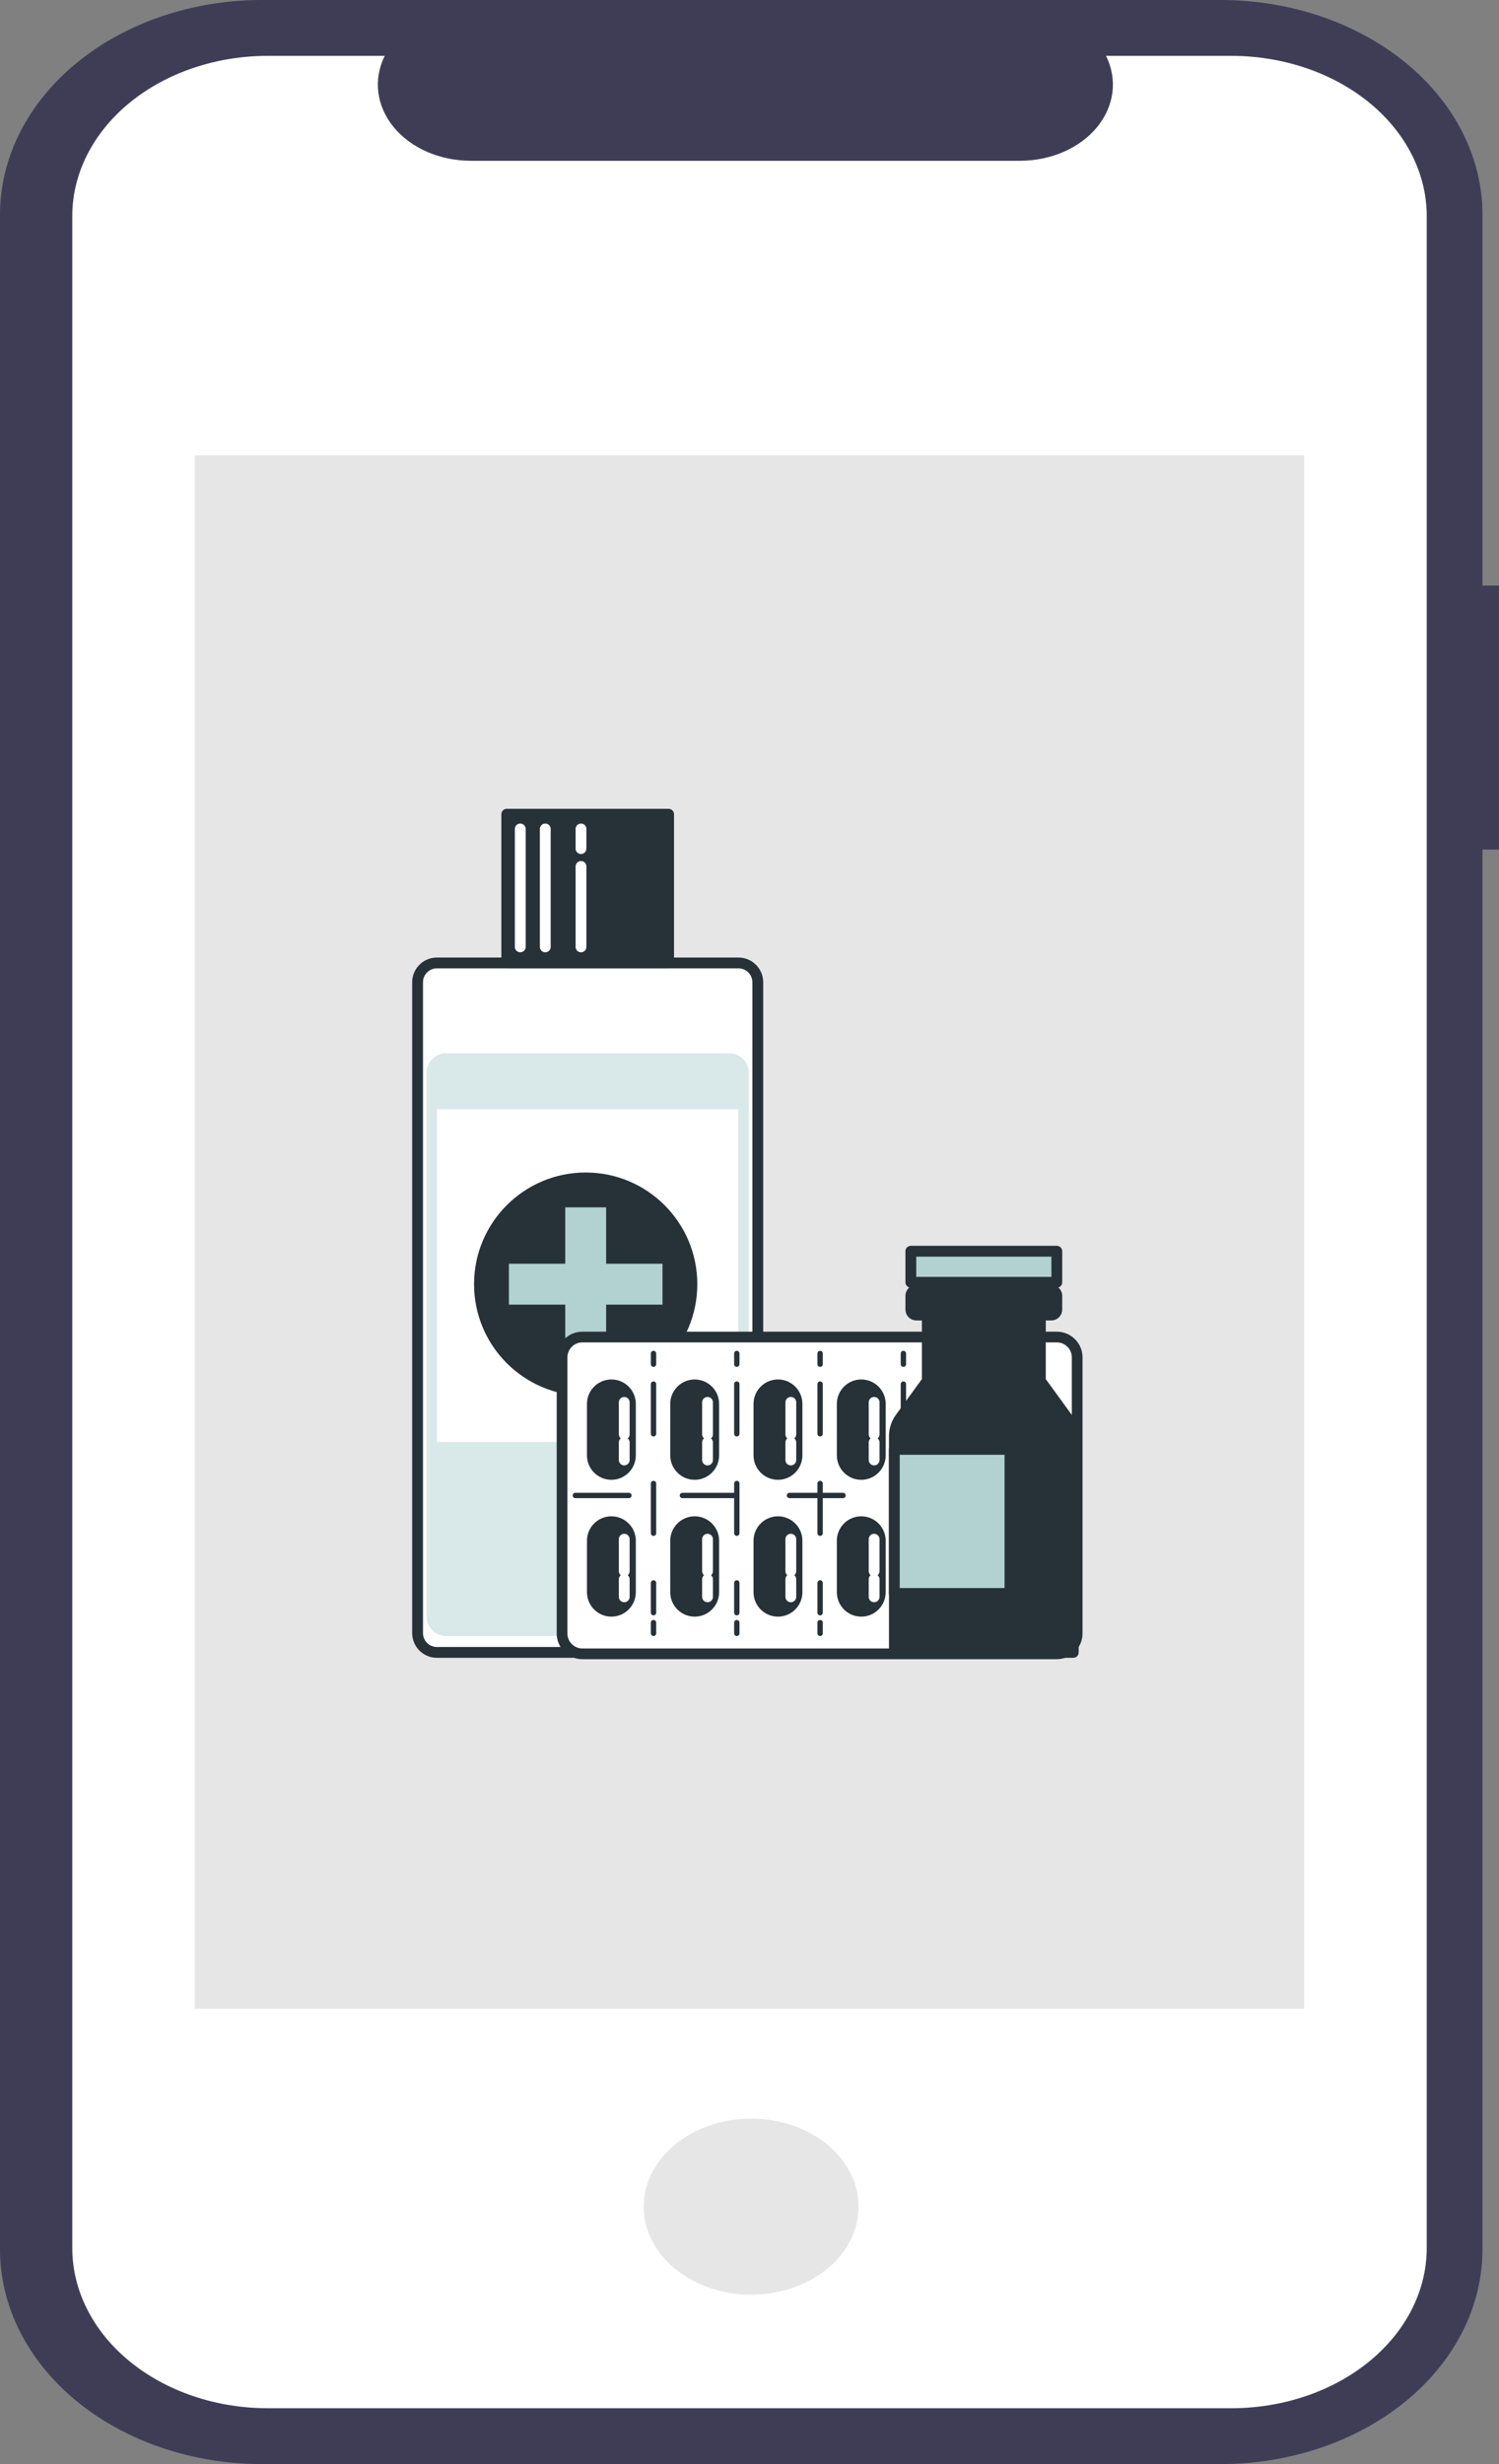 <svg width="140" height="230" viewBox="0 0 140 230" fill="none" xmlns="http://www.w3.org/2000/svg">
<rect x="0" y="0" width="140" height="230" fill="#808080" stroke="none"/>
<path d="M140 54.657H138.457V20.037C138.457 17.406 137.825 14.8 136.595 12.369C135.366 9.938 133.564 7.729 131.293 5.869C129.022 4.008 126.325 2.532 123.358 1.525C120.39 0.518 117.209 2.07514e-06 113.997 0H24.46C21.248 -6.22521e-06 18.067 0.518 15.1 1.525C12.132 2.532 9.436 4.008 7.164 5.869C4.893 7.729 3.091 9.938 1.862 12.369C0.633 14.8 6.58619e-06 17.406 0 20.037V209.963C-3.06956e-06 215.277 2.577 220.374 7.164 224.131C11.751 227.889 17.973 230 24.46 230H113.997C120.484 230 126.706 227.889 131.293 224.131C135.88 220.374 138.457 215.277 138.457 209.963V79.299H140L140 54.657Z" fill="#3F3D56"/>
<path d="M114.985 5.213H103.297C103.835 6.292 104.04 7.464 103.895 8.623C103.75 9.783 103.258 10.896 102.465 11.863C101.671 12.831 100.599 13.624 99.343 14.172C98.087 14.72 96.686 15.007 95.262 15.007H43.968C42.544 15.007 41.143 14.72 39.887 14.172C38.631 13.624 37.559 12.831 36.765 11.863C35.972 10.896 35.48 9.783 35.335 8.623C35.19 7.464 35.395 6.292 35.933 5.213H25.016C20.172 5.213 15.526 6.789 12.1 9.596C8.674 12.402 6.75 16.208 6.75 20.176V209.824C6.75 211.789 7.222 213.735 8.14 215.55C9.058 217.365 10.404 219.015 12.1 220.404C13.796 221.794 15.81 222.896 18.026 223.648C20.242 224.4 22.618 224.787 25.016 224.787H114.985C117.384 224.787 119.759 224.4 121.975 223.648C124.191 222.896 126.205 221.794 127.901 220.404C129.597 219.015 130.943 217.365 131.861 215.55C132.779 213.735 133.251 211.789 133.251 209.824V20.176C133.251 18.211 132.779 16.265 131.861 14.45C130.943 12.635 129.597 10.985 127.901 9.596C126.205 8.206 124.191 7.104 121.975 6.352C119.759 5.6 117.384 5.213 114.985 5.213Z" fill="white"/>
<path d="M121.805 42.502H18.194V187.498H121.805V42.502Z" fill="#E6E6E6"/>
<path d="M70.154 214.189C75.693 214.189 80.184 210.51 80.184 205.972C80.184 201.434 75.693 197.755 70.154 197.755C64.614 197.755 60.123 201.434 60.123 205.972C60.123 210.51 64.614 214.189 70.154 214.189Z" fill="#E6E6E6"/>
<path d="M68.969 89.882H40.805C39.808 89.882 39 90.69 39 91.686V152.433C39 153.43 39.808 154.238 40.805 154.238H68.969C69.966 154.238 70.774 153.43 70.774 152.433V91.686C70.774 90.69 69.966 89.882 68.969 89.882Z" fill="white" stroke="#263238" stroke-width="1.01" stroke-miterlimit="10" stroke-linecap="round" stroke-linejoin="round"/>
<path d="M68.113 98.323H41.66C40.663 98.323 39.855 99.131 39.855 100.128V150.896C39.855 151.893 40.663 152.701 41.66 152.701H68.113C69.11 152.701 69.918 151.893 69.918 150.896V100.128C69.918 99.131 69.11 98.323 68.113 98.323Z" fill="#B2D1D1"/>
<path opacity="0.5" d="M68.113 98.323H41.66C40.663 98.323 39.855 99.131 39.855 100.128V150.896C39.855 151.893 40.663 152.701 41.66 152.701H68.113C69.11 152.701 69.918 151.893 69.918 150.896V100.128C69.918 99.131 69.11 98.323 68.113 98.323Z" fill="white"/>
<path d="M62.445 76H47.329V89.882H62.445V76Z" fill="#263238" stroke="#263238" stroke-width="1.01" stroke-miterlimit="10" stroke-linecap="round" stroke-linejoin="round"/>
<path d="M48.59 77.374V88.383" stroke="white" stroke-width="1.01" stroke-miterlimit="10" stroke-linecap="round" stroke-linejoin="round"/>
<path d="M50.926 77.374V88.383" stroke="white" stroke-width="1.01" stroke-miterlimit="10" stroke-linecap="round" stroke-linejoin="round"/>
<path d="M54.262 80.877V88.383" stroke="white" stroke-width="1.01" stroke-miterlimit="10" stroke-linecap="round" stroke-linejoin="round"/>
<path d="M54.262 77.374V79.209" stroke="white" stroke-width="1.01" stroke-miterlimit="10" stroke-linecap="round" stroke-linejoin="round"/>
<path d="M68.958 103.538H40.816V134.598H68.958V103.538Z" fill="white"/>
<path d="M54.7 130.293C60.457 130.293 65.125 125.625 65.125 119.868C65.125 114.11 60.457 109.442 54.7 109.442C48.942 109.442 44.274 114.11 44.274 119.868C44.274 125.625 48.942 130.293 54.7 130.293Z" fill="#263238"/>
<path d="M56.609 112.695H52.791V127.04H56.609V112.695Z" fill="#B2D1D1"/>
<path d="M61.873 121.776V117.959H47.527V121.776H61.873Z" fill="#B2D1D1"/>
<path d="M98.702 154.37H54.395C53.345 154.37 52.494 153.52 52.494 152.47V126.7C52.494 125.651 53.345 124.8 54.395 124.8H98.702C99.752 124.8 100.603 125.651 100.603 126.7V152.47C100.603 153.519 99.752 154.37 98.702 154.37Z" fill="white" stroke="#263238" stroke-miterlimit="10" stroke-linecap="round" stroke-linejoin="round"/>
<path d="M57.101 137.621C56.12 137.621 55.324 136.825 55.324 135.844V131.042C55.324 130.061 56.12 129.265 57.101 129.265C58.082 129.265 58.878 130.061 58.878 131.042V135.844C58.877 136.825 58.082 137.621 57.101 137.621Z" fill="#263238" stroke="#263238" stroke-width="1.01" stroke-miterlimit="10" stroke-linecap="round" stroke-linejoin="round"/>
<path d="M58.301 130.898V133.875" stroke="white" stroke-width="1.01" stroke-miterlimit="10" stroke-linecap="round" stroke-linejoin="round"/>
<path d="M58.301 134.644V136.276" stroke="white" stroke-width="1.01" stroke-miterlimit="10" stroke-linecap="round" stroke-linejoin="round"/>
<path d="M64.88 137.621C63.899 137.621 63.103 136.825 63.103 135.844V131.042C63.103 130.061 63.899 129.265 64.88 129.265C65.861 129.265 66.657 130.061 66.657 131.042V135.844C66.657 136.825 65.861 137.621 64.88 137.621Z" fill="#263238" stroke="#263238" stroke-width="1.01" stroke-miterlimit="10" stroke-linecap="round" stroke-linejoin="round"/>
<path d="M66.08 130.898V133.875" stroke="white" stroke-width="1.01" stroke-miterlimit="10" stroke-linecap="round" stroke-linejoin="round"/>
<path d="M66.08 134.644V136.276" stroke="white" stroke-width="1.01" stroke-miterlimit="10" stroke-linecap="round" stroke-linejoin="round"/>
<path d="M72.659 137.621C71.678 137.621 70.882 136.825 70.882 135.844V131.042C70.882 130.061 71.678 129.265 72.659 129.265C73.64 129.265 74.436 130.061 74.436 131.042V135.844C74.436 136.825 73.64 137.621 72.659 137.621Z" fill="#263238" stroke="#263238" stroke-width="1.01" stroke-miterlimit="10" stroke-linecap="round" stroke-linejoin="round"/>
<path d="M73.859 130.898V133.875" stroke="white" stroke-width="1.01" stroke-miterlimit="10" stroke-linecap="round" stroke-linejoin="round"/>
<path d="M73.859 134.644V136.276" stroke="white" stroke-width="1.01" stroke-miterlimit="10" stroke-linecap="round" stroke-linejoin="round"/>
<path d="M80.438 137.621C79.457 137.621 78.662 136.825 78.662 135.844V131.042C78.662 130.061 79.457 129.265 80.438 129.265C81.42 129.265 82.215 130.061 82.215 131.042V135.844C82.215 136.825 81.42 137.621 80.438 137.621Z" fill="#263238" stroke="#263238" stroke-width="1.01" stroke-miterlimit="10" stroke-linecap="round" stroke-linejoin="round"/>
<path d="M81.639 130.898V133.875" stroke="white" stroke-width="1.01" stroke-miterlimit="10" stroke-linecap="round" stroke-linejoin="round"/>
<path d="M81.639 134.644V136.276" stroke="white" stroke-width="1.01" stroke-miterlimit="10" stroke-linecap="round" stroke-linejoin="round"/>
<path d="M88.217 137.621C87.236 137.621 86.44 136.825 86.44 135.844V131.042C86.44 130.061 87.236 129.265 88.217 129.265C89.198 129.265 89.994 130.061 89.994 131.042V135.844C89.994 136.825 89.198 137.621 88.217 137.621Z" fill="#263238" stroke="#263238" stroke-width="1.01" stroke-miterlimit="10" stroke-linecap="round" stroke-linejoin="round"/>
<path d="M89.418 130.898V133.875" stroke="white" stroke-width="1.01" stroke-miterlimit="10" stroke-linecap="round" stroke-linejoin="round"/>
<path d="M89.418 134.644V136.276" stroke="white" stroke-width="1.01" stroke-miterlimit="10" stroke-linecap="round" stroke-linejoin="round"/>
<path d="M95.996 137.621C95.015 137.621 94.219 136.825 94.219 135.844V131.042C94.219 130.061 95.015 129.265 95.996 129.265C96.977 129.265 97.773 130.061 97.773 131.042V135.844C97.773 136.825 96.977 137.621 95.996 137.621Z" fill="#263238" stroke="#263238" stroke-width="1.01" stroke-miterlimit="10" stroke-linecap="round" stroke-linejoin="round"/>
<path d="M97.196 130.898V133.875" stroke="white" stroke-width="1.01" stroke-miterlimit="10" stroke-linecap="round" stroke-linejoin="round"/>
<path d="M97.196 134.644V136.276" stroke="white" stroke-width="1.01" stroke-miterlimit="10" stroke-linecap="round" stroke-linejoin="round"/>
<path d="M57.101 150.394C56.12 150.394 55.324 149.598 55.324 148.617V143.815C55.324 142.834 56.12 142.038 57.101 142.038C58.082 142.038 58.878 142.834 58.878 143.815V148.617C58.877 149.598 58.082 150.394 57.101 150.394Z" fill="#263238" stroke="#263238" stroke-width="1.01" stroke-miterlimit="10" stroke-linecap="round" stroke-linejoin="round"/>
<path d="M58.301 143.671V146.648" stroke="white" stroke-width="1.01" stroke-miterlimit="10" stroke-linecap="round" stroke-linejoin="round"/>
<path d="M58.301 147.416V149.049" stroke="white" stroke-width="1.01" stroke-miterlimit="10" stroke-linecap="round" stroke-linejoin="round"/>
<path d="M64.88 150.394C63.899 150.394 63.103 149.598 63.103 148.617V143.815C63.103 142.834 63.899 142.038 64.88 142.038C65.861 142.038 66.657 142.834 66.657 143.815V148.617C66.657 149.598 65.861 150.394 64.88 150.394Z" fill="#263238" stroke="#263238" stroke-width="1.01" stroke-miterlimit="10" stroke-linecap="round" stroke-linejoin="round"/>
<path d="M66.08 143.671V146.648" stroke="white" stroke-width="1.01" stroke-miterlimit="10" stroke-linecap="round" stroke-linejoin="round"/>
<path d="M66.08 147.416V149.049" stroke="white" stroke-width="1.01" stroke-miterlimit="10" stroke-linecap="round" stroke-linejoin="round"/>
<path d="M72.659 150.394C71.678 150.394 70.882 149.598 70.882 148.617V143.815C70.882 142.834 71.678 142.038 72.659 142.038C73.64 142.038 74.436 142.834 74.436 143.815V148.617C74.436 149.598 73.64 150.394 72.659 150.394Z" fill="#263238" stroke="#263238" stroke-width="1.01" stroke-miterlimit="10" stroke-linecap="round" stroke-linejoin="round"/>
<path d="M73.859 143.671V146.648" stroke="white" stroke-width="1.01" stroke-miterlimit="10" stroke-linecap="round" stroke-linejoin="round"/>
<path d="M73.859 147.416V149.049" stroke="white" stroke-width="1.01" stroke-miterlimit="10" stroke-linecap="round" stroke-linejoin="round"/>
<path d="M80.438 150.394C79.457 150.394 78.662 149.598 78.662 148.617V143.815C78.662 142.834 79.457 142.038 80.438 142.038C81.42 142.038 82.215 142.834 82.215 143.815V148.617C82.215 149.598 81.42 150.394 80.438 150.394Z" fill="#263238" stroke="#263238" stroke-width="1.01" stroke-miterlimit="10" stroke-linecap="round" stroke-linejoin="round"/>
<path d="M81.639 143.671V146.648" stroke="white" stroke-width="1.01" stroke-miterlimit="10" stroke-linecap="round" stroke-linejoin="round"/>
<path d="M81.639 147.416V149.049" stroke="white" stroke-width="1.01" stroke-miterlimit="10" stroke-linecap="round" stroke-linejoin="round"/>
<path d="M88.217 150.394C87.236 150.394 86.44 149.598 86.44 148.617V143.815C86.44 142.834 87.236 142.038 88.217 142.038C89.198 142.038 89.994 142.834 89.994 143.815V148.617C89.994 149.598 89.198 150.394 88.217 150.394Z" fill="#263238" stroke="#263238" stroke-width="1.01" stroke-miterlimit="10" stroke-linecap="round" stroke-linejoin="round"/>
<path d="M89.418 143.671V146.648" stroke="white" stroke-width="1.01" stroke-miterlimit="10" stroke-linecap="round" stroke-linejoin="round"/>
<path d="M89.418 147.416V149.049" stroke="white" stroke-width="1.01" stroke-miterlimit="10" stroke-linecap="round" stroke-linejoin="round"/>
<path d="M95.996 150.394C95.015 150.394 94.219 149.598 94.219 148.617V143.815C94.219 142.834 95.015 142.038 95.996 142.038C96.977 142.038 97.773 142.834 97.773 143.815V148.617C97.773 149.598 96.977 150.394 95.996 150.394Z" fill="#263238" stroke="#263238" stroke-width="1.01" stroke-miterlimit="10" stroke-linecap="round" stroke-linejoin="round"/>
<path d="M97.196 143.671V146.648" stroke="white" stroke-width="1.01" stroke-miterlimit="10" stroke-linecap="round" stroke-linejoin="round"/>
<path d="M97.196 147.416V149.049" stroke="white" stroke-width="1.01" stroke-miterlimit="10" stroke-linecap="round" stroke-linejoin="round"/>
<path d="M61.035 126.336V127.336" stroke="#263238" stroke-width="0.5" stroke-linecap="round" stroke-linejoin="round"/>
<path d="M61.035 129.192V150.531" stroke="#263238" stroke-width="0.5" stroke-linecap="round" stroke-linejoin="round" stroke-dasharray="4.64 4.64"/>
<path d="M61.035 151.459V152.459" stroke="#263238" stroke-width="0.5" stroke-linecap="round" stroke-linejoin="round"/>
<path d="M68.814 126.336V127.336" stroke="#263238" stroke-width="0.5" stroke-linecap="round" stroke-linejoin="round"/>
<path d="M68.814 129.192V150.531" stroke="#263238" stroke-width="0.5" stroke-linecap="round" stroke-linejoin="round" stroke-dasharray="4.64 4.64"/>
<path d="M68.814 151.459V152.459" stroke="#263238" stroke-width="0.5" stroke-linecap="round" stroke-linejoin="round"/>
<path d="M76.594 126.336V127.336" stroke="#263238" stroke-width="0.5" stroke-linecap="round" stroke-linejoin="round"/>
<path d="M76.594 129.192V150.531" stroke="#263238" stroke-width="0.5" stroke-linecap="round" stroke-linejoin="round" stroke-dasharray="4.64 4.64"/>
<path d="M76.594 151.459V152.459" stroke="#263238" stroke-width="0.5" stroke-linecap="round" stroke-linejoin="round"/>
<path d="M84.373 126.336V127.336" stroke="#263238" stroke-width="0.5" stroke-linecap="round" stroke-linejoin="round"/>
<path d="M84.373 129.192V150.531" stroke="#263238" stroke-width="0.5" stroke-linecap="round" stroke-linejoin="round" stroke-dasharray="4.64 4.64"/>
<path d="M84.373 151.459V152.459" stroke="#263238" stroke-width="0.5" stroke-linecap="round" stroke-linejoin="round"/>
<path d="M92.151 126.336V127.336" stroke="#263238" stroke-width="0.5" stroke-linecap="round" stroke-linejoin="round"/>
<path d="M92.151 129.192V150.531" stroke="#263238" stroke-width="0.5" stroke-linecap="round" stroke-linejoin="round" stroke-dasharray="4.64 4.64"/>
<path d="M92.151 151.459V152.459" stroke="#263238" stroke-width="0.5" stroke-linecap="round" stroke-linejoin="round"/>
<path d="M53.736 139.59H99.162" stroke="#263238" stroke-width="0.5" stroke-miterlimit="10" stroke-linecap="round" stroke-linejoin="round" stroke-dasharray="5 5"/>
<path d="M97.166 128.891V122.362H86.605V128.891L84.08 132.362C83.724 132.852 83.532 133.442 83.532 134.047V154.238H100.238V134.047C100.238 133.442 100.046 132.852 99.69 132.362L97.166 128.891Z" fill="#263238" stroke="#263238" stroke-width="1.01" stroke-miterlimit="10" stroke-linecap="round" stroke-linejoin="round"/>
<path d="M97.172 119.366H86.649V120.498H97.172V119.366Z" fill="#263238" stroke="#263238" stroke-width="1.01" stroke-miterlimit="10" stroke-linecap="round" stroke-linejoin="round"/>
<path d="M98.702 116.792H85.068V119.691H98.702V116.792Z" fill="#B2D1D1" stroke="#263238" stroke-width="1.01" stroke-miterlimit="10" stroke-linecap="round" stroke-linejoin="round"/>
<path d="M98.194 120.442H85.576C85.296 120.442 85.068 120.669 85.068 120.95V122.238C85.068 122.518 85.296 122.746 85.576 122.746H98.194C98.474 122.746 98.702 122.518 98.702 122.238V120.95C98.702 120.669 98.474 120.442 98.194 120.442Z" fill="#263238" stroke="#263238" stroke-width="1.01" stroke-miterlimit="10" stroke-linecap="round" stroke-linejoin="round"/>
<path d="M94.325 135.283H83.525V148.733H94.325V135.283Z" fill="#B2D1D1" stroke="#263238" stroke-width="1.01" stroke-miterlimit="10" stroke-linecap="round" stroke-linejoin="round"/>
</svg>
